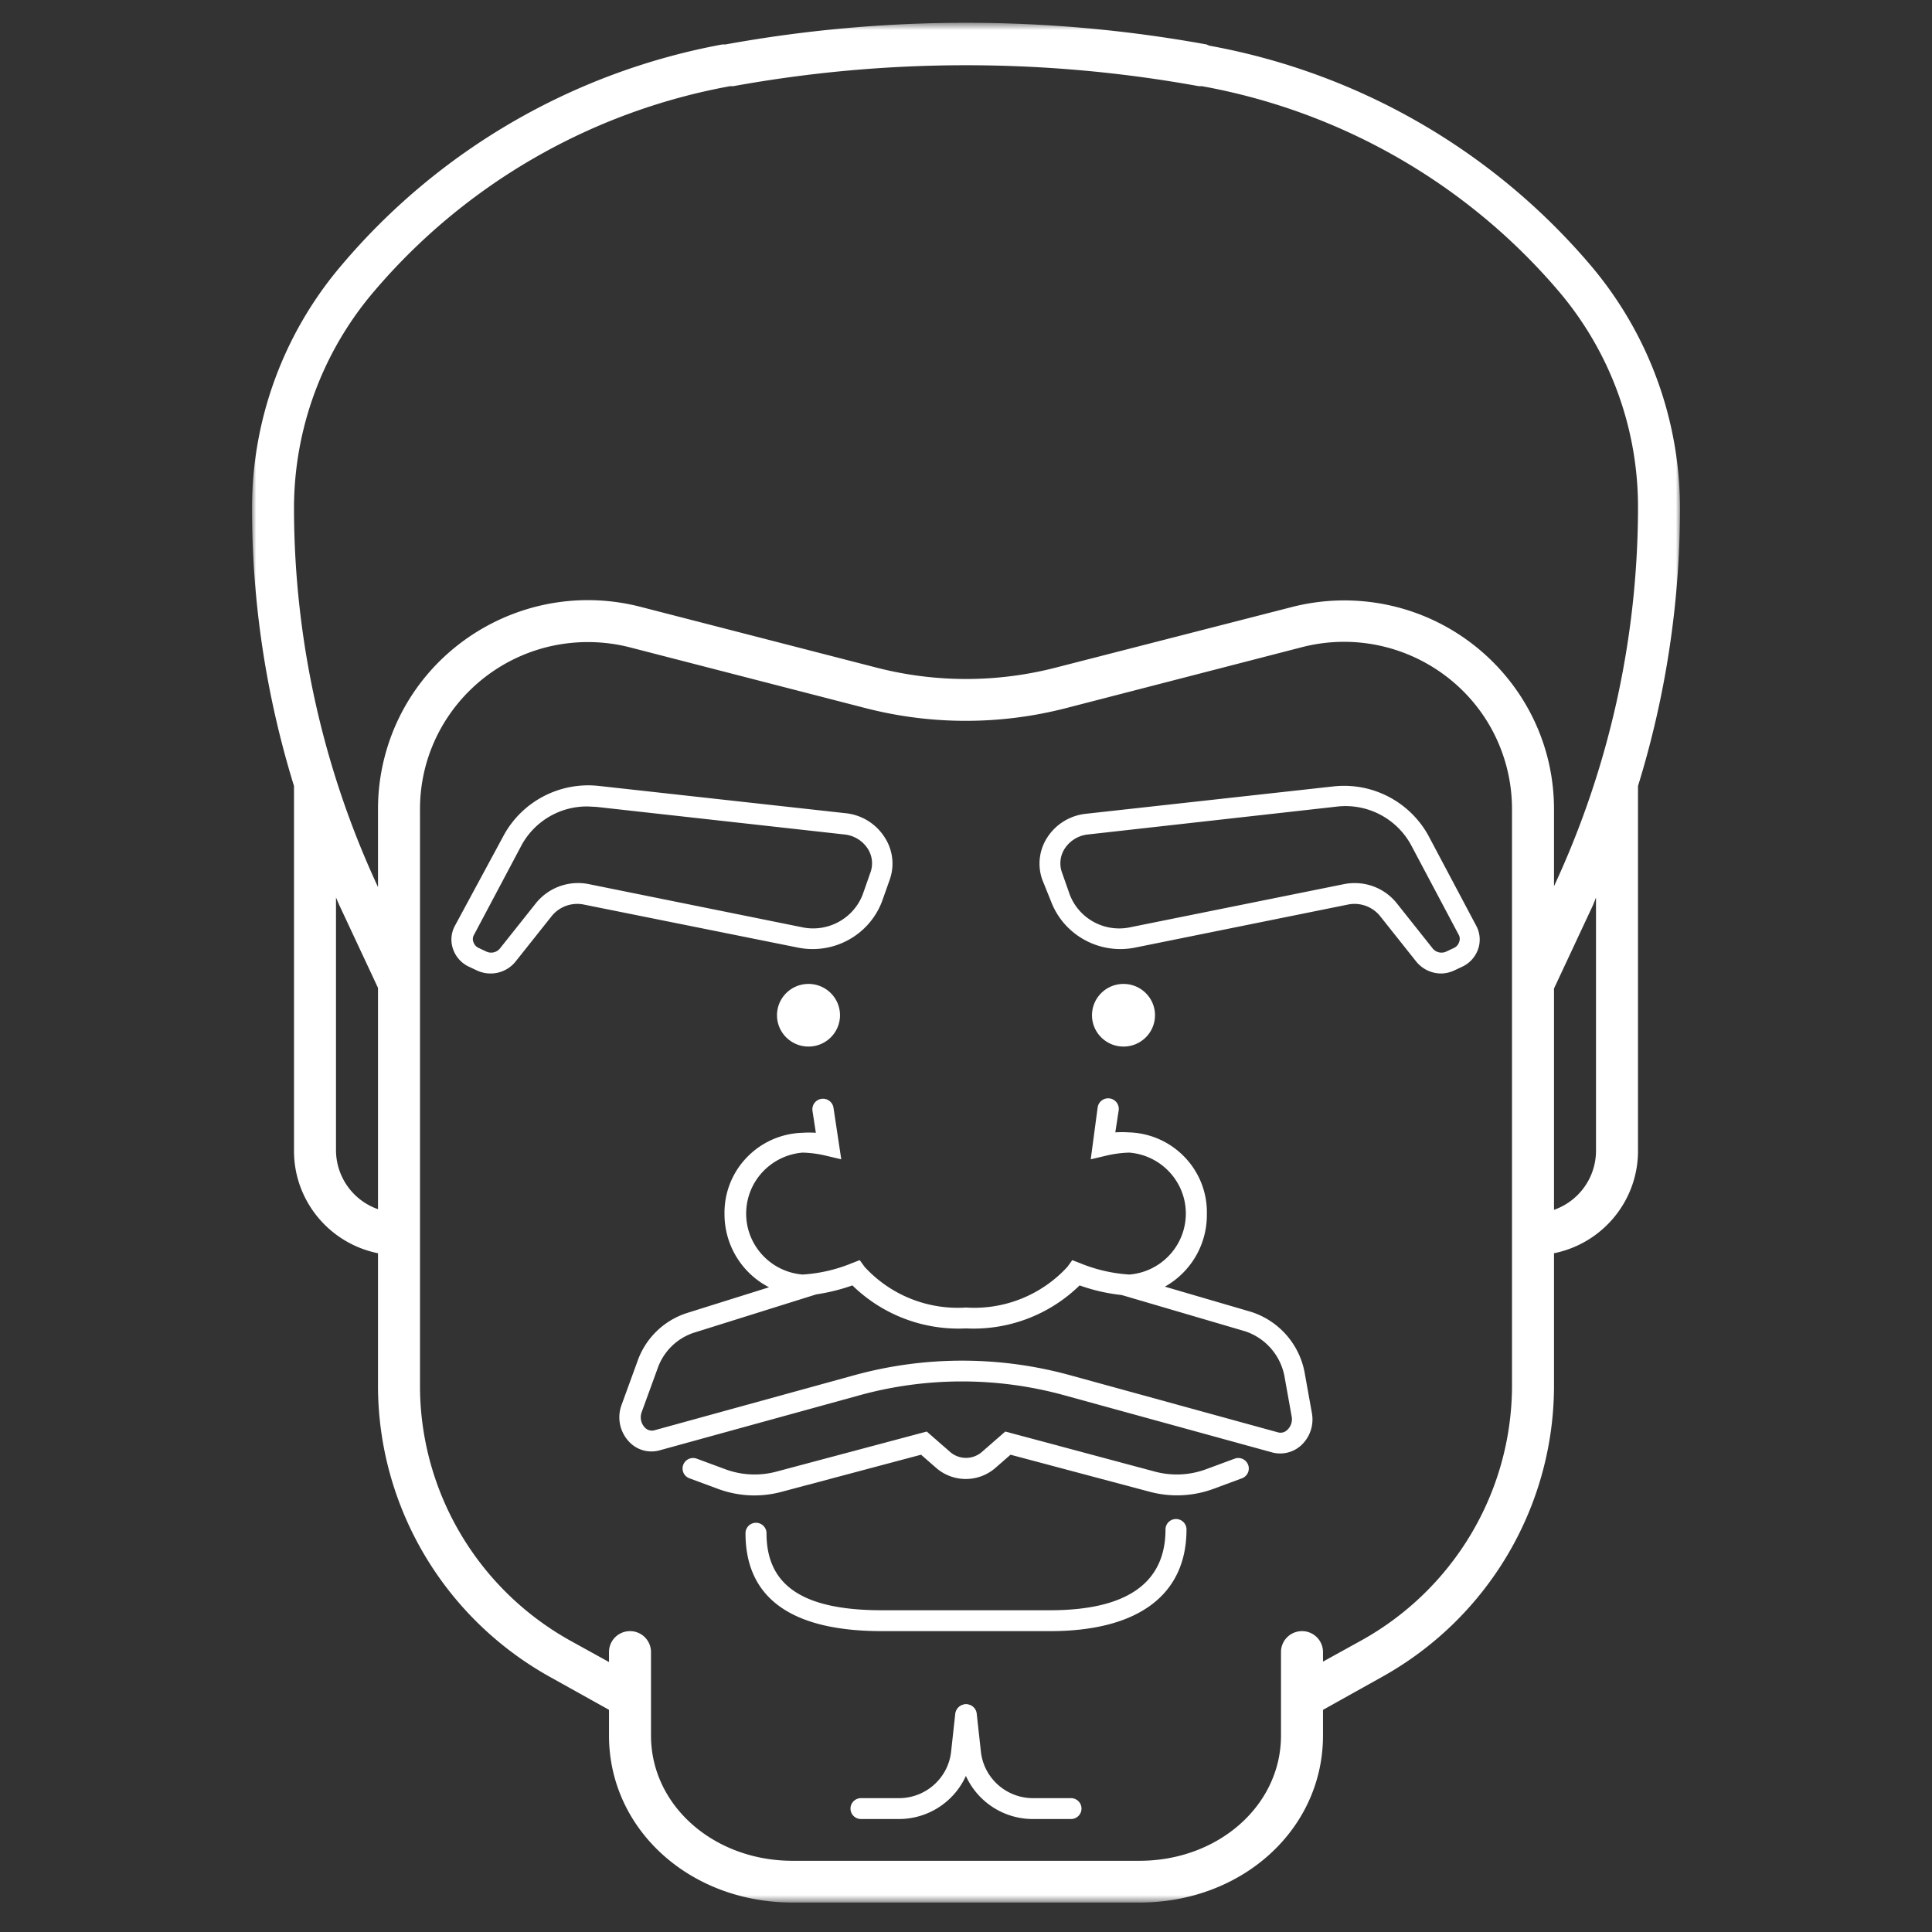 <svg width="230" height="230" viewBox="0 0 230 230" xmlns="http://www.w3.org/2000/svg" xmlns:xlink="http://www.w3.org/1999/xlink"><rect x="0" y="0" width="230" height="230" fill="#333333" stroke="none"/><title>BF032875-61A9-4517-BC96-6BBD56DB2AC4</title><defs><path id="a" d="M0 224.4h170V.62H0z"/></defs><g fill="none" fill-rule="evenodd"><g transform="translate(30 2.092)"><mask id="b" fill="#fff"><use xlink:href="#a"/></mask><path d="M165 58.673a107.21 107.21 0 0 1-10 44.738v.223-9.395c0-13.727-11.192-24.854-25-24.854-2.135.005-4.26.28-6.325.82l-28 7.183a42.738 42.738 0 0 1-21.325 0l-28.075-7.232C32.91 66.71 19.265 74.689 15.8 87.976a24.748 24.748 0 0 0-.8 6.263v9.495-.224A107.21 107.21 0 0 1 5 58.772V58.4a39.794 39.794 0 0 1 9.525-25.8C25.38 19.829 40.358 11.192 56.9 8.17h.375a155.23 155.23 0 0 1 55.45 0h.375c16.59 3.006 31.615 11.65 42.5 24.456A39.62 39.62 0 0 1 165 58.4v.273zm-5 76.253a7.461 7.461 0 0 1-5 7.009v-26.346l4.65-9.942.35-.894v30.173zm-10 28.234c-.125 12.514-6.998 23.997-18 30.074l-4.5 2.485v-1.143a2.494 2.494 0 0 0-2.5-2.486c-1.38 0-2.5 1.114-2.5 2.486v9.941c0 8.351-7.5 14.913-16.85 14.913h-41.3c-9.35 0-16.85-6.562-16.85-14.913v-9.941a2.494 2.494 0 0 0-2.5-2.486c-1.38 0-2.5 1.114-2.5 2.486v1.193l-4.5-2.486c-11.017-6.086-17.895-17.591-18-30.123V94.24c-.005-10.981 8.945-19.889 19.99-19.894 1.69 0 3.372.211 5.01.631l28.05 7.233a47.79 47.79 0 0 0 23.85 0l28.1-7.258c10.695-2.746 21.602 3.649 24.365 14.282.422 1.628.635 3.3.635 4.98v68.946zM10 134.926v-30.173l.35.82 4.65 9.942v26.345a7.461 7.461 0 0 1-5-6.934zM170 58.4a44.767 44.767 0 0 0-10.725-29.005c-11.615-13.63-27.625-22.836-45.3-26.048l-.35-.149a160.209 160.209 0 0 0-57.25 0H56c-17.725 3.274-33.758 12.57-45.35 26.296A44.588 44.588 0 0 0 0 58.4v.273A112.134 112.134 0 0 0 5 91.48v43.446c0 5.905 4.18 10.998 10 12.178v16.08c.127 14.307 7.975 27.442 20.55 34.4l6.95 3.876v3.057c0 11.16 9.6 19.884 21.85 19.884h41.3c12.25 0 21.85-8.724 21.85-19.884v-3.057l6.95-3.877c12.583-6.962 20.433-20.107 20.55-34.423v-16.056c5.82-1.18 10-6.273 10-12.178V91.48a112.134 112.134 0 0 0 5-32.807V58.4z" fill="#FFF" mask="url(#b)"/></g><path d="M89.825 178.027a12.53 12.53 0 0 1-4.325-.77l-3.425-1.268a1.243 1.243 0 0 1-.738-1.603 1.254 1.254 0 0 1 1.613-.733l3.425 1.267c1.94.711 4.053.806 6.05.274l17.9-4.772 2.85 2.485c1.06.868 2.59.868 3.65 0l2.85-2.485 17.825 4.772a10.06 10.06 0 0 0 6.05-.274l3.425-1.267c.65-.241 1.37.087 1.613.733a1.243 1.243 0 0 1-.738 1.603l-3.425 1.268c-2.405.877-5.022.999-7.5.348L120.3 173.18l-1.85 1.615a5.373 5.373 0 0 1-6.95 0l-1.85-1.615-16.625 4.424a12.54 12.54 0 0 1-3.2.422M125 194.182h-20c-10.775 0-16.25-3.927-16.25-11.656 0-.686.56-1.243 1.25-1.243s1.25.557 1.25 1.243c0 6.263 4.375 9.17 13.75 9.17h20c9.125 0 13.75-3.23 13.75-9.618 0-.686.56-1.242 1.25-1.242s1.25.556 1.25 1.242c0 7.805-5.775 12.104-16.25 12.104M96.25 117.134c2.07 0 3.75 1.67 3.75 3.728 0 2.058-1.68 3.729-3.75 3.729-2.07 0-3.75-1.67-3.75-3.729 0-2.058 1.68-3.728 3.75-3.728M133.75 117.134c2.07 0 3.75 1.67 3.75 3.728 0 2.058-1.68 3.729-3.75 3.729-2.07 0-3.75-1.67-3.75-3.729 0-2.058 1.68-3.728 3.75-3.728M161.25 105.13a6.387 6.387 0 0 1 5 2.36l4.325 5.444a1.352 1.352 0 0 0 1.6.348l.9-.423a1.15 1.15 0 0 0 .625-.696 1.021 1.021 0 0 0 0-.795l-5.75-10.836a8.892 8.892 0 0 0-8.875-4.499l-29.525 3.306a3.753 3.753 0 0 0-2.8 1.69 3.21 3.21 0 0 0-.325 2.833l.925 2.635c1.118 2.913 4.218 4.563 7.275 3.877l25.375-5.12c.412-.082.83-.124 1.25-.124m10.35 10.762a3.828 3.828 0 0 1-3-1.417l-4.325-5.443a3.913 3.913 0 0 0-3.825-1.342l-25.325 5.12c-4.237.85-8.47-1.474-10-5.493l-1.05-2.61a5.716 5.716 0 0 1 .575-4.97 6.25 6.25 0 0 1 4.625-2.859l29.45-3.256A11.468 11.468 0 0 1 170 99.388l5.75 10.837c.447.842.53 1.829.225 2.734a3.613 3.613 0 0 1-1.925 2.137l-.9.423a3.849 3.849 0 0 1-1.55.373M69.975 96.008a8.857 8.857 0 0 0-7.85 4.548l-5.75 10.837a.98.98 0 0 0 0 .795c.105.301.332.545.625.671l.9.423a1.352 1.352 0 0 0 1.6-.348l4.325-5.443a6.445 6.445 0 0 1 6.275-2.237l25.325 5.12c3.055.676 6.15-.972 7.275-3.877l.925-2.635a3.21 3.21 0 0 0-.325-2.833 3.753 3.753 0 0 0-2.8-1.69L71 96.058l-1.025-.05zM58.4 115.892a3.83 3.83 0 0 1-1.65-.373l-.9-.423a3.613 3.613 0 0 1-1.925-2.137 3.433 3.433 0 0 1 .225-2.734L60 99.388c2.247-4.058 6.745-6.36 11.375-5.816l29.45 3.256a6.261 6.261 0 0 1 4.525 2.908 5.716 5.716 0 0 1 .575 4.971l-.925 2.61c-1.53 4.019-5.763 6.343-10 5.493l-25.475-5.12a3.913 3.913 0 0 0-3.825 1.342l-4.325 5.443a3.809 3.809 0 0 1-2.975 1.417z" fill="#FFF"/><path d="M153.225 170.248a1.13 1.13 0 0 1-1.075.273l-24.775-6.81a48.457 48.457 0 0 0-25.65 0L77.9 170.273a1.154 1.154 0 0 1-1.175-.373 1.78 1.78 0 0 1-.325-1.815l1.875-5.144a6.856 6.856 0 0 1 4.225-4.25l14.675-4.599a22.853 22.853 0 0 0 4.3-1.068 18.068 18.068 0 0 0 13.525 5.12 18.068 18.068 0 0 0 13.525-5.12c1.615.579 3.292.962 5 1.143l14.725 4.325a7.018 7.018 0 0 1 4.7 5.567l.825 4.598a1.733 1.733 0 0 1-.55 1.59m2.95-2.037l-.825-4.598a9.387 9.387 0 0 0-6.475-7.457l-10.2-2.982a9.777 9.777 0 0 0 5-8.625c.125-5.239-4.03-9.593-9.3-9.742a12.275 12.275 0 0 0-1.6 0l.4-2.61a1.258 1.258 0 0 0-1.063-1.43 1.264 1.264 0 0 0-1.437 1.057l-.825 6.189 1.8-.423c.917-.223 1.855-.35 2.8-.373 4.032.334 7.03 3.85 6.695 7.86-.295 3.546-3.128 6.362-6.695 6.655a18.406 18.406 0 0 1-5.9-1.367l-.9-.348-.575.796A15.048 15.048 0 0 1 115 155.658a15.048 15.048 0 0 1-12.075-4.846l-.575-.796-.9.348a18.406 18.406 0 0 1-5.9 1.367c-4.033-.333-7.03-3.85-6.695-7.859.295-3.546 3.127-6.362 6.695-6.656.945.023 1.882.15 2.8.373l1.8.423-.925-6.14a1.264 1.264 0 0 0-1.438-1.056 1.258 1.258 0 0 0-1.062 1.43l.4 2.61a12.275 12.275 0 0 0-1.6 0c-5.21.16-9.333 4.436-9.275 9.618a9.786 9.786 0 0 0 5.3 8.773l-9.825 3.082a9.228 9.228 0 0 0-5.85 5.767L74 167.24a4.227 4.227 0 0 0 .85 4.35 3.637 3.637 0 0 0 3.675 1.069l23.825-6.562a45.91 45.91 0 0 1 24.325 0l24.775 6.81c.31.085.63.124.95.124a3.685 3.685 0 0 0 2.5-.969 4.185 4.185 0 0 0 1.275-3.852M107.025 216.551H102.5c-.69 0-1.25-.557-1.25-1.243s.56-1.242 1.25-1.242h4.525c3.177-.005 5.845-2.379 6.2-5.518l.5-4.548a1.273 1.273 0 0 1 1.375-1.094 1.244 1.244 0 0 1 1.1 1.367l-.5 4.548c-.495 4.395-4.228 7.72-8.675 7.73" fill="#FFF"/><path d="M127.5 216.551h-4.525c-4.457.003-8.203-3.325-8.7-7.73l-.5-4.548a1.253 1.253 0 0 1 1.112-1.38c.69-.074 1.313.42 1.388 1.107l.5 4.548c.355 3.14 3.022 5.513 6.2 5.518h4.525c.69 0 1.25.556 1.25 1.242 0 .686-.56 1.243-1.25 1.243" fill="#FFF"/></g></svg>